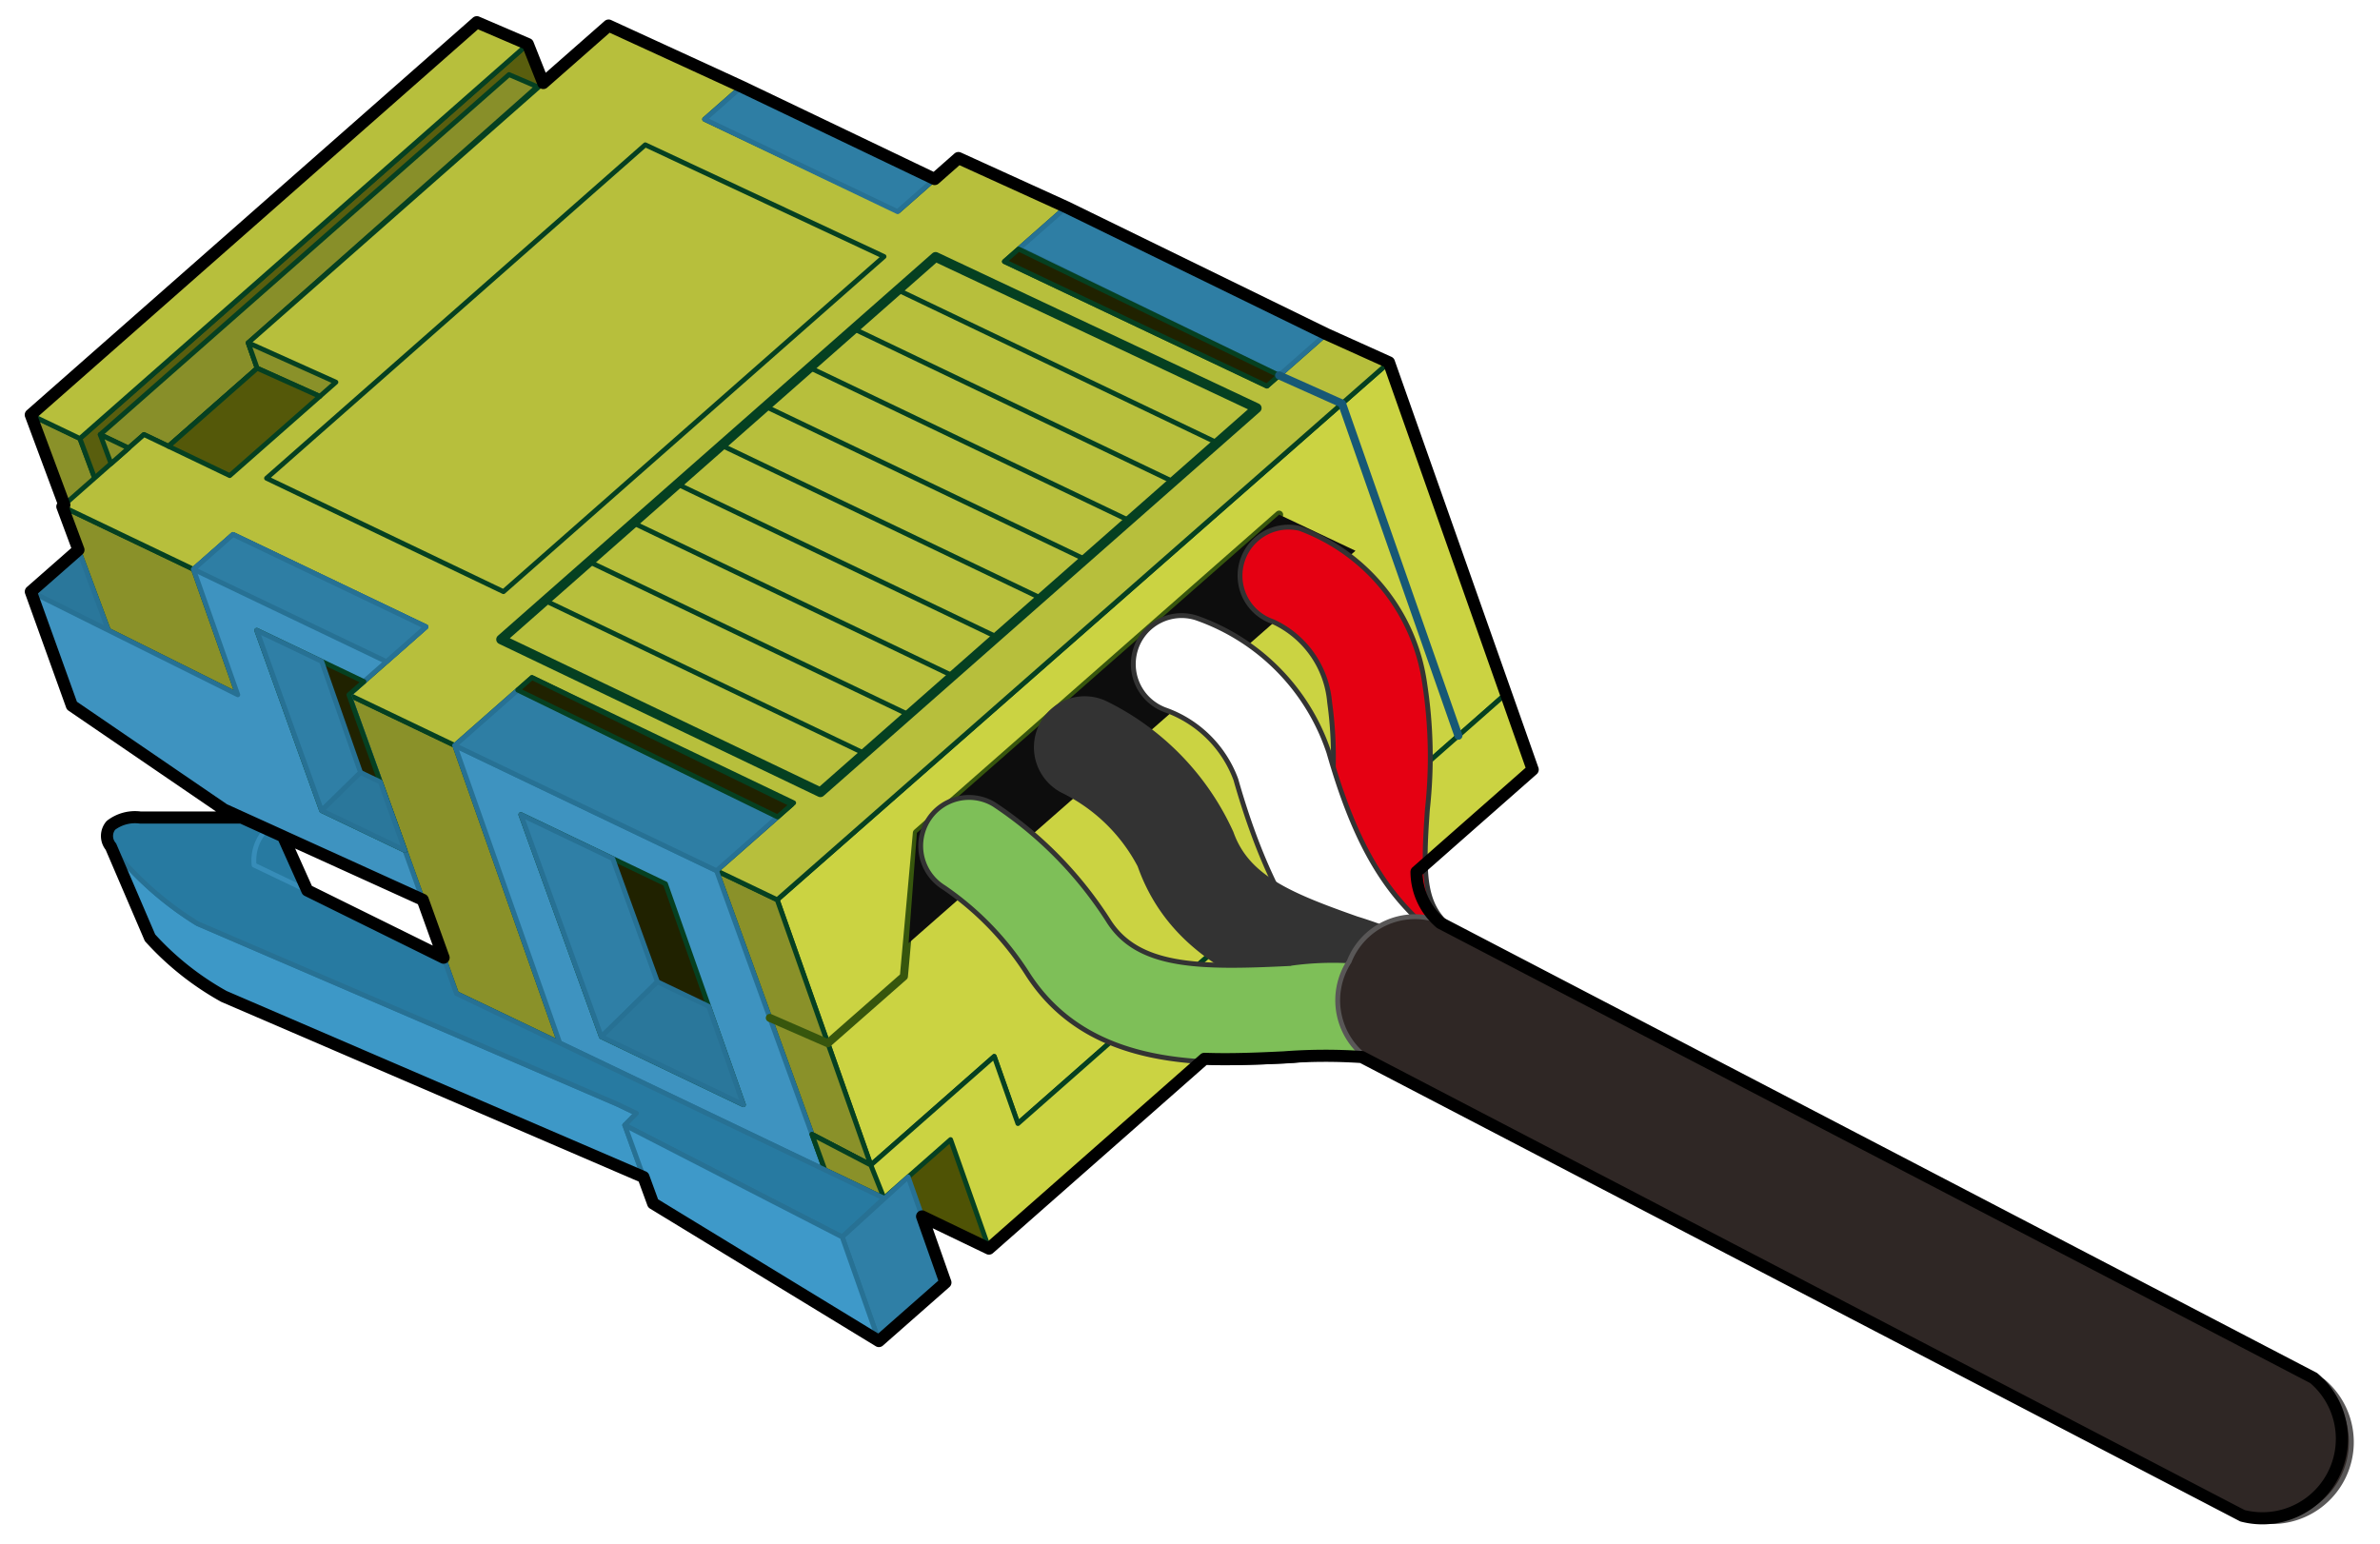 <svg xmlns="http://www.w3.org/2000/svg" width="74" height="48" viewBox="0 0 74 48"><title>cc-link_lt_cnr20</title><rect width="74" height="48" fill="#fff"/><polygon points="3.697 16.889 2.17 16.159 0.957 12.904 2.484 13.635 3.697 16.889" fill="#8a9129" stroke="#054021" stroke-linecap="round" stroke-linejoin="round" stroke-width="0.151"/><polygon points="2.484 13.635 3.697 16.889 17.682 4.575 16.412 1.371 2.484 13.635" fill="#595e0e" stroke="#054021" stroke-linecap="round" stroke-linejoin="round" stroke-width="0.151"/><polygon points="3.371 19.6 7.393 21.604 6.016 17.702 1.937 15.749 3.371 19.6" fill="#8a9129" stroke="#054021" stroke-linecap="round" stroke-linejoin="round" stroke-width="0.151"/><polygon points="31.649 34.937 46.822 21.576 43.186 11.268 24.165 27.978 27.076 36.228 30.913 32.85 31.649 34.937" fill="#cbd342" stroke="#054021" stroke-linecap="round" stroke-linejoin="round" stroke-width="0.151"/><polygon points="25.247 35.274 27.076 36.228 24.165 27.978 22.279 27.075 25.247 35.274" fill="#8a9129" stroke="#054021" stroke-linecap="round" stroke-linejoin="round" stroke-width="0.151"/><polygon points="14.192 30.894 17.405 32.432 14.141 23.18 10.848 21.604 14.192 30.894" fill="#8a9129" stroke="#054021" stroke-linecap="round" stroke-linejoin="round" stroke-width="0.151"/><polygon points="0.957 12.904 2.484 13.635 16.412 1.371 14.827 0.691 0.957 12.904" fill="#b7bf3c" stroke="#054021" stroke-linecap="round" stroke-linejoin="round" stroke-width="0.151"/><polygon points="0.957 18.397 3.371 19.6 2.438 17.093 0.957 18.397" fill="#2a779b" stroke="#277194" stroke-linecap="round" stroke-linejoin="round" stroke-width="0.151"/><polygon points="3.116 13.512 3.998 13.934 4.476 13.512 5.239 13.877 7.997 11.45 7.718 10.659 16.703 2.695 15.827 2.319 3.116 13.512" fill="#888f29" stroke="#054021" stroke-linecap="round" stroke-linejoin="round" stroke-width="0.151"/><polygon points="41.231 10.387 39.393 12.005 31.23 8.132 33.152 6.44 29.8 4.915 27.927 6.564 21.908 3.709 23.06 2.695 18.922 0.793 7.718 10.659 7.997 11.45 5.239 13.877 4.476 13.512 1.937 15.749 6.016 17.702 7.245 16.62 13.245 19.492 10.848 21.604 14.141 23.18 16.539 21.069 24.677 24.965 22.279 27.075 24.165 27.978 43.186 11.268 41.231 10.387" fill="#b7bf3c" stroke="#054021" stroke-linecap="round" stroke-linejoin="round" stroke-width="0.151"/><polygon points="25.647 36.377 22.279 27.075 14.141 23.18 17.405 32.432 25.647 36.377" fill="#3e93c0" stroke="#277194" stroke-linecap="round" stroke-linejoin="round" stroke-width="0.151"/><polygon points="22.279 27.075 14.141 23.18 16.098 21.457 24.236 25.352 22.279 27.075" fill="#2e7ea4" stroke="#277194" stroke-linecap="round" stroke-linejoin="round" stroke-width="0.151"/><polygon points="47.654 23.935 46.822 21.576 31.649 34.937 30.913 32.85 27.076 36.228 25.247 35.274 25.647 36.377 30.75 38.82 47.654 23.935" fill="#cbd342" stroke="#054021" stroke-linecap="round" stroke-linejoin="round" stroke-width="0.151"/><polygon points="27.486 37.258 25.647 36.377 25.247 35.274 27.076 36.228 27.486 37.258" fill="#8a9129" stroke="#054021" stroke-linecap="round" stroke-linejoin="round" stroke-width="0.151"/><polygon points="27.486 37.258 29.556 35.436 30.75 38.82 27.486 37.258" fill="#4f5305" stroke="#054021" stroke-linecap="round" stroke-linejoin="round" stroke-width="0.151"/><path d="M20.008,36.6" fill="none" stroke="#277194" stroke-linecap="round" stroke-linejoin="round" stroke-width="0.151"/><path d="M20.008,36.6L6.961,30.984a8.957,8.957,0,0,1-2.3-1.826L3.449,26.326A10.366,10.366,0,0,0,6.141,28.72l13.047,5.612,0.6,0.287-0.362.367,0.583,1.61" fill="#3d98c7" stroke="#277194" stroke-linecap="round" stroke-linejoin="round" stroke-width="0.151"/><path d="M20.008,36.6" fill="none" stroke="#277194" stroke-linecap="round" stroke-linejoin="round" stroke-width="0.151"/><path d="M26.187,38.464l1.3-1.206L14.192,30.894l-0.4-1.115L9.554,27.687,8.8,26.007,7.51,25.421H4.358a1.228,1.228,0,0,0-.91.243,0.511,0.511,0,0,0,0,.661A10.366,10.366,0,0,0,6.141,28.72l13.047,5.612,0.6,0.287-0.362.367Z" fill="#277aa1" stroke="#277194" stroke-linecap="round" stroke-linejoin="round" stroke-width="0.151"/><polygon points="13.143 27.978 6.961 25.172 2.233 21.941 0.957 18.397 7.393 21.604 6.016 17.702 7.245 16.62 13.245 19.492 10.848 21.604 13.143 27.978" fill="#3e93c0" stroke="#277194" stroke-linecap="round" stroke-linejoin="round" stroke-width="0.151"/><polygon points="29.395 39.878 28.237 36.596 26.187 38.464 27.327 41.698 29.395 39.878" fill="#2f7fa6" stroke="#277194" stroke-linecap="round" stroke-linejoin="round" stroke-width="0.151"/><polygon points="19.425 34.987 26.187 38.464 27.327 41.698 20.305 37.417 19.425 34.987" fill="#3e99c9" stroke="#277194" stroke-linecap="round" stroke-linejoin="round" stroke-width="0.151"/><path d="M8.288,25.785A1.388,1.388,0,0,0,7.9,26.9l1.653,0.792L8.8,26.007Z" fill="none" stroke="#378db9" stroke-linecap="round" stroke-linejoin="round" stroke-width="0.151"/><polygon points="13.245 19.492 12.017 20.574 6.016 17.702 7.245 16.62 13.245 19.492" fill="#2e7ea4" stroke="#277194" stroke-linecap="round" stroke-linejoin="round" stroke-width="0.151"/><polygon points="29.06 5.567 27.908 6.581 21.908 3.709 23.06 2.695 29.06 5.567" fill="#2e7ea4" stroke="#277194" stroke-linecap="round" stroke-linejoin="round" stroke-width="0.151"/><polygon points="39.771 11.673 31.691 7.726 33.152 6.44 41.231 10.387 39.771 11.673" fill="#2e7ea4" stroke="#277194" stroke-linecap="round" stroke-linejoin="round" stroke-width="0.151"/><polygon points="24.177 25.403 16.098 21.457 16.539 21.069 24.618 25.016 24.177 25.403" fill="#202200" stroke="#054021" stroke-linecap="round" stroke-linejoin="round" stroke-width="0.151"/><polygon points="39.393 12.005 31.23 8.132 31.671 7.744 39.771 11.673 39.393 12.005" fill="#202200" stroke="#054021" stroke-linecap="round" stroke-linejoin="round" stroke-width="0.151"/><polygon points="3.452 14.415 3.116 13.512 3.998 13.934 3.452 14.415" fill="#8a9129" stroke="#054021" stroke-linecap="round" stroke-linejoin="round" stroke-width="0.151"/><polygon points="9.943 12.325 7.997 11.45 7.718 10.659 10.444 11.884 9.943 12.325" fill="#8a9129" stroke="#054021" stroke-linecap="round" stroke-linejoin="round" stroke-width="0.151"/><polygon points="5.239 13.877 7.143 14.789 9.943 12.325 7.997 11.45 5.239 13.877" fill="#545809" stroke="#054021" stroke-linecap="round" stroke-linejoin="round" stroke-width="0.151"/><polygon points="18.698 32.237 23.114 34.351 20.691 27.483 16.195 25.33 18.698 32.237" fill="#202200" stroke="#054021" stroke-linecap="round" stroke-linejoin="round" stroke-width="0.151"/><polygon points="10.001 25.205 12.59 26.444 10.848 21.604 11.315 21.193 7.983 19.6 10.001 25.205" fill="#202200" stroke="#054021" stroke-linecap="round" stroke-linejoin="round" stroke-width="0.151"/><polygon points="20.44 30.529 18.698 32.237 16.195 25.33 19.052 26.698 20.44 30.529" fill="#2f7fa6" stroke="#277194" stroke-linecap="round" stroke-linejoin="round" stroke-width="0.151"/><polygon points="23.114 34.351 18.698 32.237 20.44 30.529 22.035 31.293 23.114 34.351" fill="#2a779b" stroke="#277194" stroke-linecap="round" stroke-linejoin="round" stroke-width="0.151"/><polygon points="11.209 24.02 10.001 25.205 7.983 19.6 10.001 20.564 11.209 24.02" fill="#2f7fa6" stroke="#277194" stroke-linecap="round" stroke-linejoin="round" stroke-width="0.151"/><polygon points="12.59 26.444 10.001 25.205 11.209 24.02 11.824 24.315 12.59 26.444" fill="#2a779b" stroke="#277194" stroke-linecap="round" stroke-linejoin="round" stroke-width="0.151"/><polyline points="23.936 31.652 25.739 32.44 28.104 30.362 28.508 25.898 39.771 16.003" fill="none" stroke="#37560d" stroke-linecap="round" stroke-linejoin="round" stroke-width="0.251"/><polyline points="39.771 11.673 41.727 12.549 45.345 22.877" fill="none" stroke="#175876" stroke-linecap="round" stroke-linejoin="round" stroke-width="0.251"/><polygon points="8.288 14.871 15.653 18.397 27.486 7.977 20.063 4.503 8.288 14.871" fill="none" stroke="#054021" stroke-linecap="round" stroke-linejoin="round" stroke-width="0.151"/><polygon points="15.58 19.883 25.508 24.636 39.075 12.689 29.089 7.988 15.58 19.883" fill="none" stroke="#054021" stroke-linecap="round" stroke-linejoin="round" stroke-width="0.302"/><line x1="16.951" y1="18.677" x2="26.879" y2="23.428" fill="none" stroke="#054021" stroke-linecap="round" stroke-linejoin="round" stroke-width="0.151"/><line x1="18.322" y1="17.469" x2="28.25" y2="22.221" fill="none" stroke="#054021" stroke-linecap="round" stroke-linejoin="round" stroke-width="0.151"/><line x1="19.693" y1="16.262" x2="29.62" y2="21.013" fill="none" stroke="#054021" stroke-linecap="round" stroke-linejoin="round" stroke-width="0.151"/><line x1="21.064" y1="15.054" x2="30.991" y2="19.806" fill="none" stroke="#054021" stroke-linecap="round" stroke-linejoin="round" stroke-width="0.151"/><line x1="22.435" y1="13.847" x2="32.362" y2="18.599" fill="none" stroke="#054021" stroke-linecap="round" stroke-linejoin="round" stroke-width="0.151"/><line x1="23.805" y1="12.64" x2="33.733" y2="17.391" fill="none" stroke="#054021" stroke-linecap="round" stroke-linejoin="round" stroke-width="0.151"/><line x1="25.176" y1="11.432" x2="35.104" y2="16.184" fill="none" stroke="#054021" stroke-linecap="round" stroke-linejoin="round" stroke-width="0.151"/><line x1="26.547" y1="10.225" x2="36.475" y2="14.977" fill="none" stroke="#054021" stroke-linecap="round" stroke-linejoin="round" stroke-width="0.151"/><line x1="27.918" y1="9.017" x2="37.846" y2="13.769" fill="none" stroke="#054021" stroke-linecap="round" stroke-linejoin="round" stroke-width="0.151"/><polygon points="42.145 17.126 28.25 29.327 28.508 25.898 39.771 16.003 42.145 17.126" fill="#0d0d0d"/><path d="M44.387,31.688a1.5,1.5,0,0,1-.865-0.275c-2.478-1.752-2.292-4.364-2.143-6.463a12.416,12.416,0,0,0-.038-3.118,3.043,3.043,0,0,0-1.759-2.5,1.51,1.51,0,0,1,.831-2.9A6.037,6.037,0,0,1,44.3,21.275a14.972,14.972,0,0,1,.082,3.89c-0.155,2.184-.12,3.075.873,3.778A1.511,1.511,0,0,1,44.387,31.688Z" fill="#e50012" stroke="#333" stroke-miterlimit="10" stroke-width="0.151"/><path d="M44.7,32.507a1.492,1.492,0,0,1-.834-0.254c-2.41-1.612-4.161-3.515-5.442-8.018a3.63,3.63,0,0,0-2.16-2.148,1.518,1.518,0,0,1-.952-1.906,1.5,1.5,0,0,1,1.882-.968A6.646,6.646,0,0,1,41.32,23.4c1.038,3.648,2.283,5.041,4.217,6.334A1.511,1.511,0,0,1,44.7,32.507Z" fill="#fff" stroke="#333" stroke-miterlimit="10" stroke-width="0.151"/><path d="M44.387,32.7a1.492,1.492,0,0,1-.834-0.254,11.288,11.288,0,0,0-2.371-1.025c-2.11-.745-4.736-1.671-5.74-4.511a5.353,5.353,0,0,0-2.39-2.322,1.516,1.516,0,0,1-.671-2.026,1.5,1.5,0,0,1,2.013-.679A8.3,8.3,0,0,1,38.28,25.9c0.488,1.379,1.8,1.929,3.9,2.67a13.541,13.541,0,0,1,3.042,1.361A1.511,1.511,0,0,1,44.387,32.7Z" fill="#333" stroke="#333" stroke-miterlimit="10" stroke-width="0.151"/><path d="M43.991,33.293a1.5,1.5,0,0,1-.672-0.159,8.6,8.6,0,0,0-3.1-.153c-2.683.132-6.358,0.312-8.283-2.715a9.3,9.3,0,0,0-2.59-2.671,1.517,1.517,0,0,1-.5-2.075,1.5,1.5,0,0,1,2.061-.506,12.216,12.216,0,0,1,3.563,3.627c0.915,1.441,2.81,1.46,5.6,1.322a9.473,9.473,0,0,1,4.6.468A1.512,1.512,0,0,1,43.991,33.293Z" fill="#7ebf58" stroke="#333" stroke-miterlimit="10" stroke-width="0.151"/><path d="M72.232,42.954L44.761,28.642A2.2,2.2,0,0,0,41.949,29.9a2.217,2.217,0,0,0,.6,3.029L70.018,47.236A2.472,2.472,0,0,0,72.232,42.954Z" fill="#2f2725" stroke="#595757" stroke-linecap="round" stroke-linejoin="round" stroke-width="0.151"/><path d="M71.938,42.851L44.786,28.7a2.1,2.1,0,0,1-.743-1.589l3.612-3.18-0.832-2.359L43.185,11.267l-1.954-.881L33.151,6.44h0L29.8,4.915l-0.74.652-6-2.872-4.137-1.9L16.891,2.581l-0.48-1.21-1.585-.68L0.957,12.9,2,15.7l-0.061.053,0.5,1.344-1.48,1.3,1.276,3.545,4.728,3.231,6.181,2.806,0.648,1.8L9.554,27.687,8.8,26.006,7.51,25.421H4.358a1.229,1.229,0,0,0-.91.244,0.511,0.511,0,0,0,0,.661l1.216,2.833a8.957,8.957,0,0,0,2.3,1.826L20.007,36.6l0.3,0.82L27.327,41.7l2.068-1.82L28.67,37.825l2.079,1,6.7-5.9c0.863,0.03,1.71-.009,2.476-0.046a16.988,16.988,0,0,1,2.416-.011L69.724,47.133A2.472,2.472,0,0,0,71.938,42.851Z" fill="none" stroke="#000" stroke-linecap="round" stroke-linejoin="round" stroke-width="0.377"/></svg>
